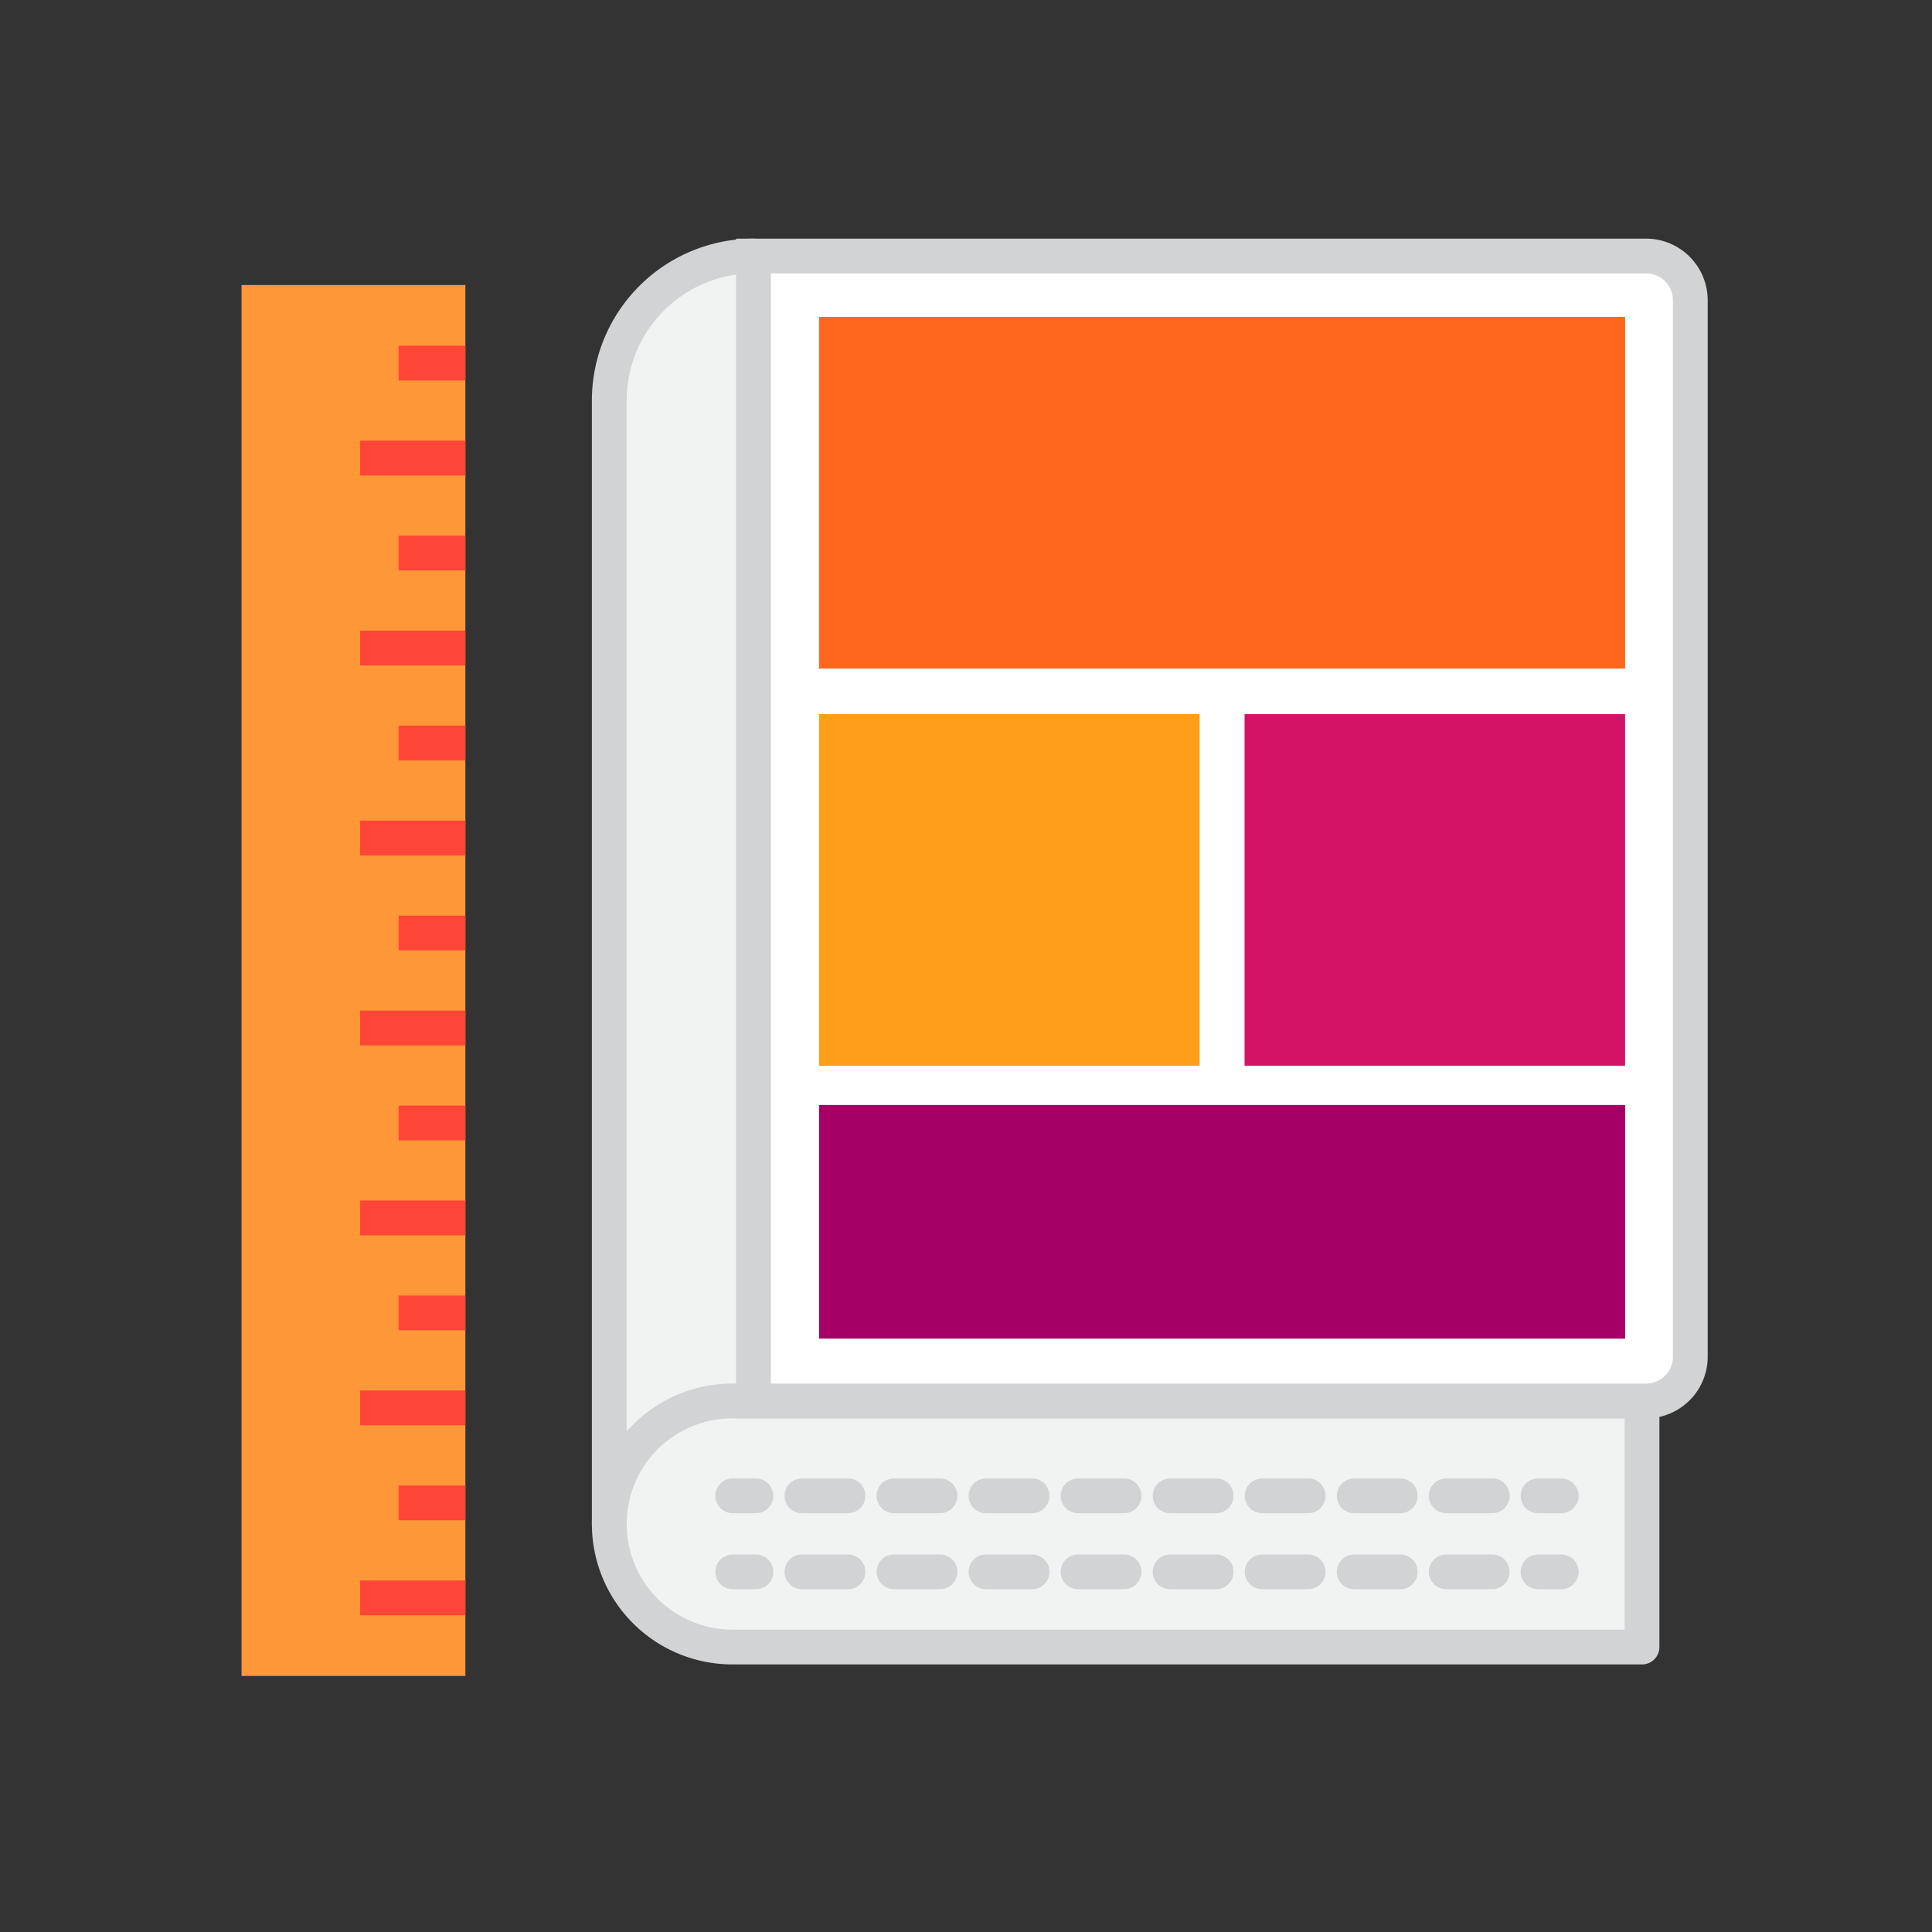 <svg id="Layer_1" data-name="Layer 1" xmlns="http://www.w3.org/2000/svg" viewBox="0 0 500 500"><rect x="0" y="0" width="500" height="500" fill="#333333" stroke="none"/><defs><style>.cls-1{fill:#fe9738;}.cls-2,.cls-5,.cls-6{fill:none;}.cls-2{stroke:#ff4438;}.cls-2,.cls-4{stroke-miterlimit:10;}.cls-2,.cls-3,.cls-4,.cls-5,.cls-6{stroke-width:9px;}.cls-3{fill:#f1f2f2;}.cls-3,.cls-4,.cls-5,.cls-6{stroke:#d1d3d4;}.cls-3,.cls-5,.cls-6{stroke-linecap:round;stroke-linejoin:round;}.cls-4{fill:#fff;}.cls-6{stroke-dasharray:11.91 11.91;}.cls-7{fill:#ff671d;}.cls-8{fill:#a50064;}.cls-9{fill:#ff9e18;}.cls-10{fill:#d41367;}</style></defs><rect class="cls-1" x="62.51" y="73.76" width="57.93" height="359.98"/><line class="cls-2" x1="120.44" y1="93.97" x2="103.17" y2="93.97"/><line class="cls-2" x1="120.44" y1="118.55" x2="93.21" y2="118.55"/><line class="cls-2" x1="120.44" y1="143.13" x2="103.17" y2="143.13"/><line class="cls-2" x1="120.44" y1="167.71" x2="93.21" y2="167.71"/><line class="cls-2" x1="120.44" y1="192.29" x2="103.17" y2="192.29"/><line class="cls-2" x1="120.44" y1="216.88" x2="93.21" y2="216.88"/><line class="cls-2" x1="120.44" y1="241.46" x2="103.17" y2="241.46"/><line class="cls-2" x1="120.44" y1="266.04" x2="93.21" y2="266.04"/><line class="cls-2" x1="120.44" y1="290.62" x2="103.17" y2="290.62"/><line class="cls-2" x1="120.44" y1="315.2" x2="93.21" y2="315.2"/><line class="cls-2" x1="120.44" y1="339.78" x2="103.17" y2="339.78"/><line class="cls-2" x1="120.44" y1="364.36" x2="93.21" y2="364.36"/><line class="cls-2" x1="120.44" y1="388.94" x2="103.17" y2="388.94"/><line class="cls-2" x1="120.44" y1="413.53" x2="93.21" y2="413.53"/><path class="cls-3" d="M195.06,66.26h0a0,0,0,0,1,0,0V394.38a0,0,0,0,1,0,0H157.68a0,0,0,0,1,0,0V103.64a37.38,37.38,0,0,1,37.38-37.38Z"/><path class="cls-3" d="M189.52,362.57H424.95a0,0,0,0,1,0,0v63.68a0,0,0,0,1,0,0H189.52a31.84,31.84,0,0,1-31.84-31.84v0A31.84,31.84,0,0,1,189.52,362.57Z"/><path class="cls-4" d="M195.06,66.26H426a11.45,11.45,0,0,1,11.45,11.45v273.4A11.45,11.45,0,0,1,426,362.57h-231a0,0,0,0,1,0,0V66.26A0,0,0,0,1,195.06,66.26Z"/><line class="cls-5" x1="189.63" y1="387.12" x2="195.63" y2="387.12"/><line class="cls-6" x1="207.54" y1="387.12" x2="392.1" y2="387.12"/><line class="cls-5" x1="398.05" y1="387.12" x2="404.05" y2="387.12"/><line class="cls-5" x1="189.63" y1="406.79" x2="195.63" y2="406.79"/><line class="cls-6" x1="207.54" y1="406.79" x2="392.1" y2="406.79"/><line class="cls-5" x1="398.05" y1="406.79" x2="404.05" y2="406.79"/><rect class="cls-7" x="211.97" y="82.01" width="208.61" height="91.02"/><rect class="cls-8" x="211.97" y="285.97" width="208.61" height="60.46"/><rect class="cls-9" x="211.97" y="184.81" width="98.48" height="91.02"/><rect class="cls-10" x="322.09" y="184.81" width="98.48" height="91.02"/></svg>